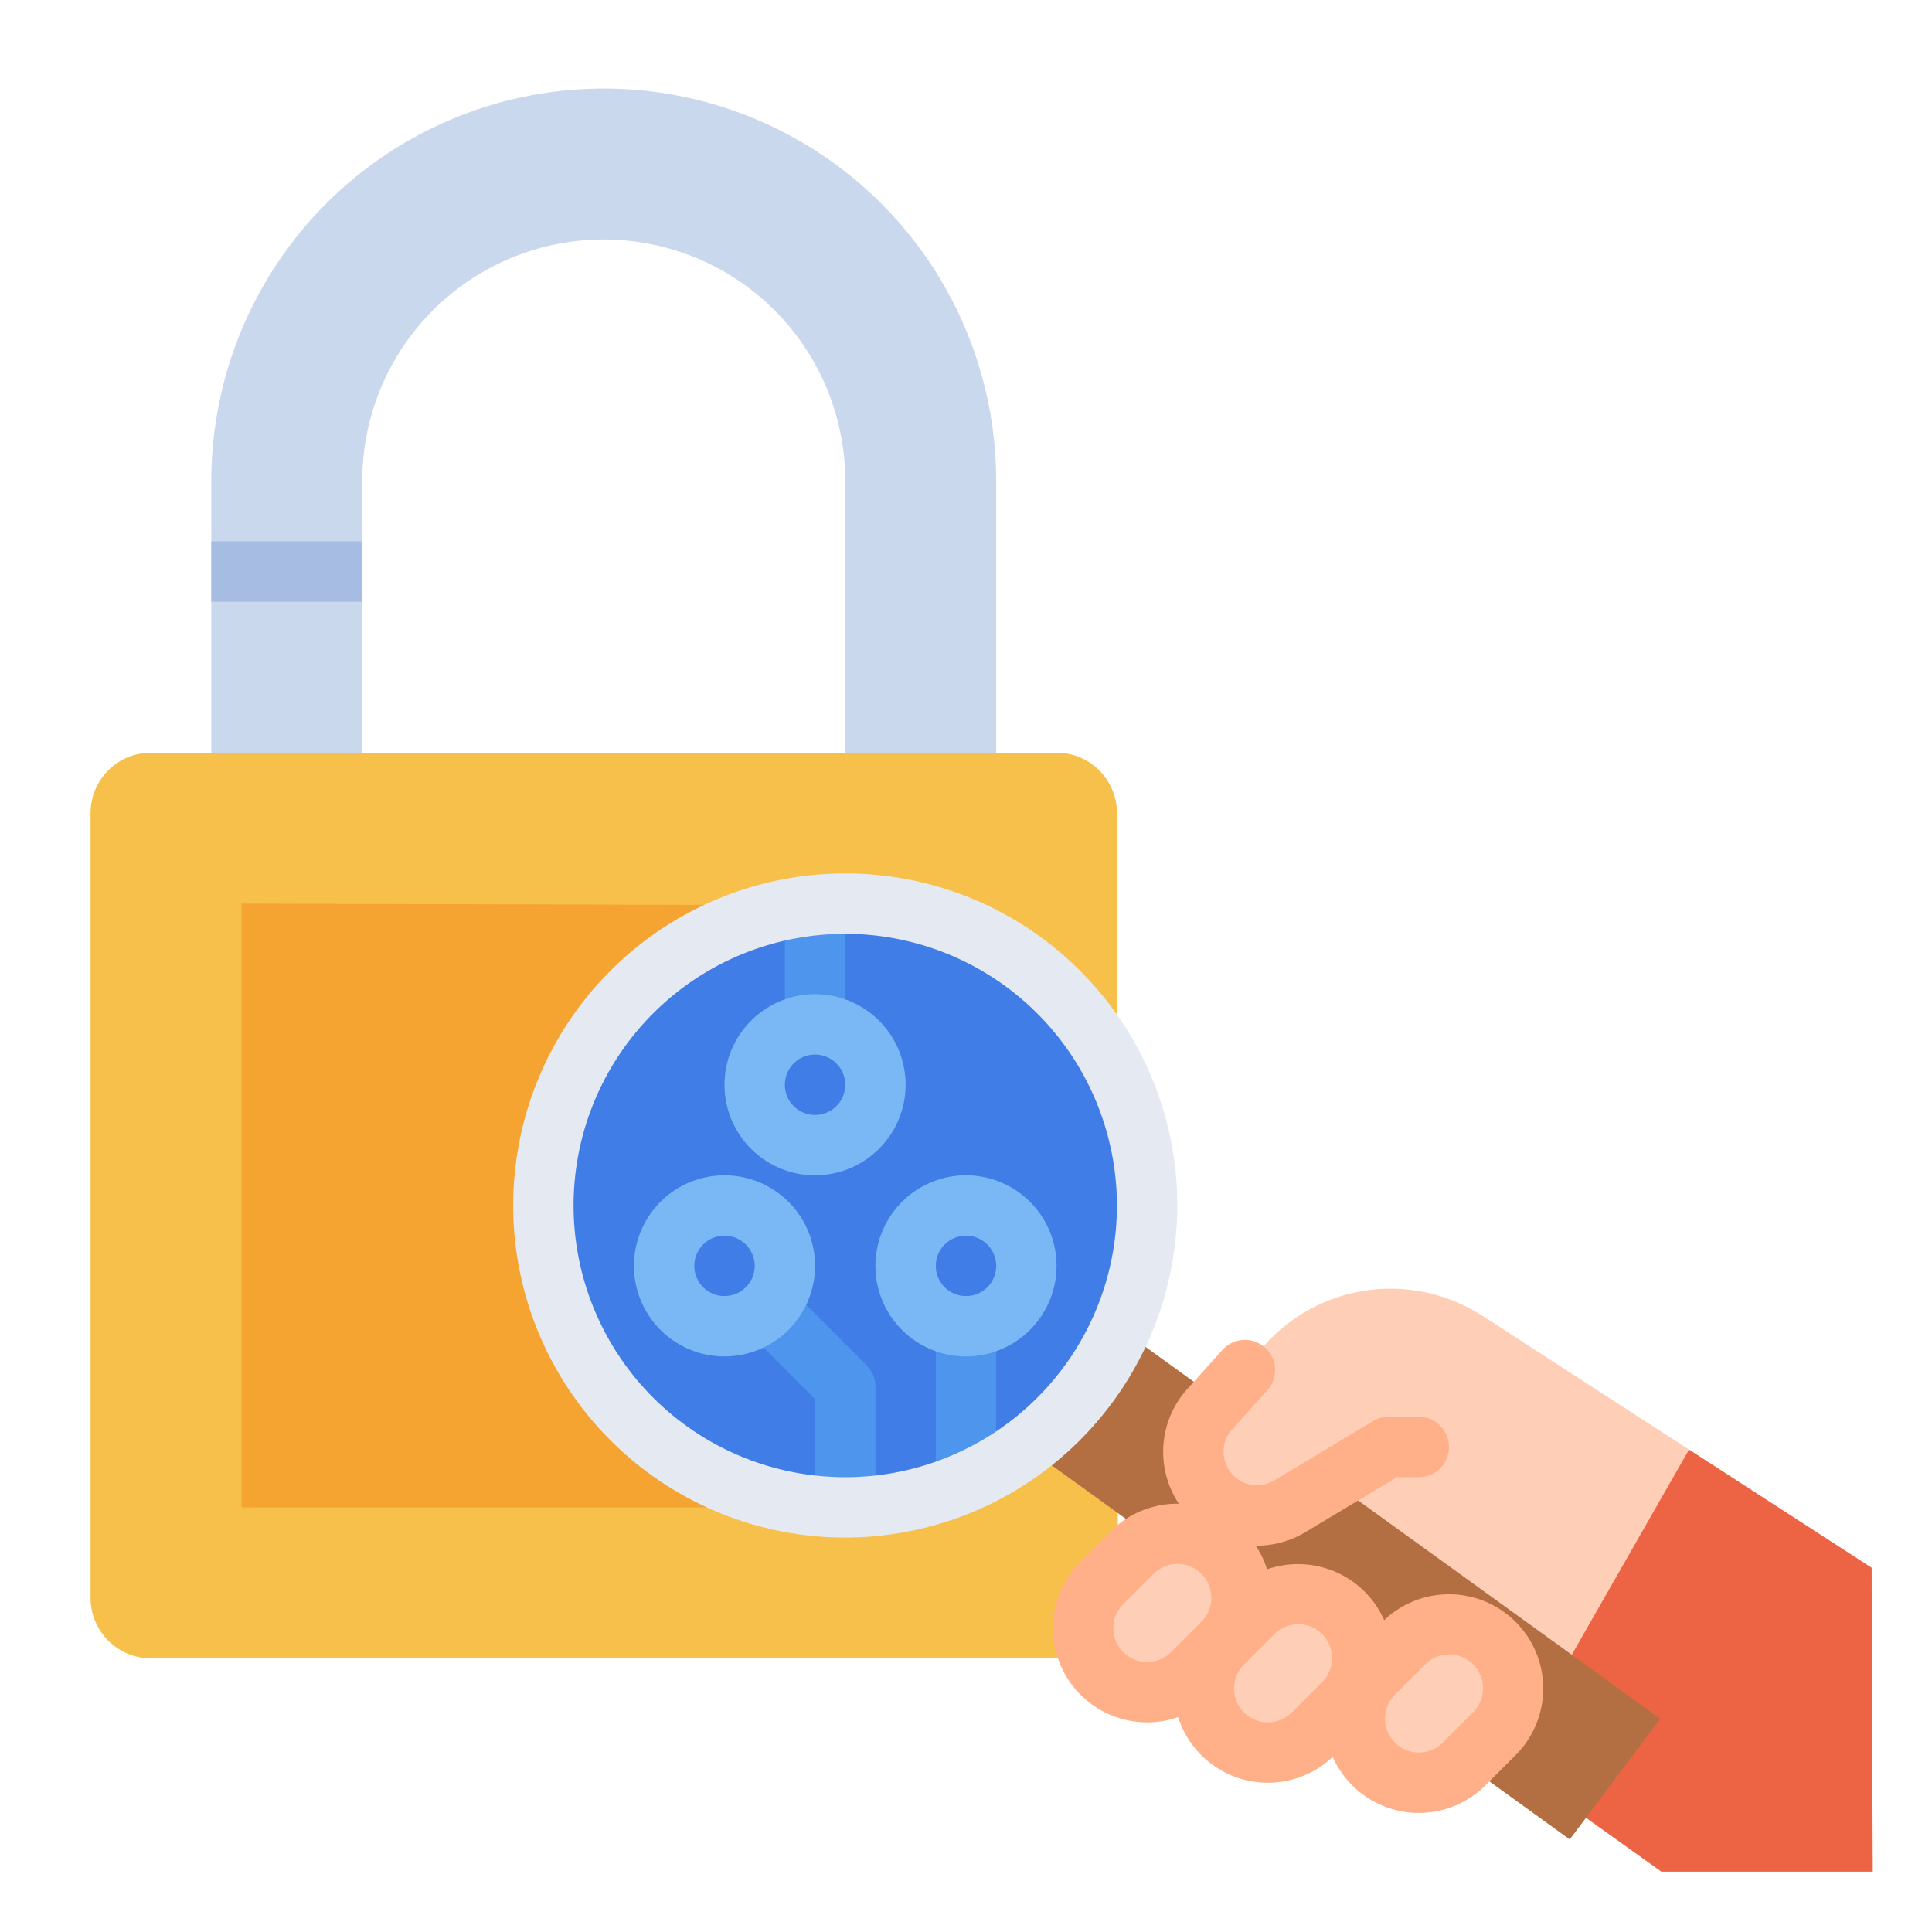 <svg id="flat" height="512" viewBox="0 0 512 512" width="512" xmlns="http://www.w3.org/2000/svg"><path d="m496.292 496h-56l-40.19-28.71-71.81-51.29 64.52-67.3 54.8 35.46 48.39 31.31z" fill="#ffceb6"/><path d="m496.292 496h-56l-40.19-28.71 47.51-83.13 48.39 31.31z" fill="#ed6445"/><path d="m296.292 439.471h-256.292a16 16 0 0 1 -16-16v-208a16 16 0 0 1 16-16h240a16 16 0 0 1 16 16z" fill="#f7c04a"/><path d="m256.292 399.471h-192.292v-160l192.292.529z" fill="#f5a431"/><circle cx="224" cy="319.471" fill="#407de6" r="80"/><path d="m56 199.471v-72a104 104 0 0 1 104-104h0a104 104 0 0 1 104 104v72h-40v-72a64 64 0 0 0 -64-64h-0a64 64 0 0 0 -64 64v72z" fill="#cad8ed"/><path d="m56 143.471h40v16h-40z" fill="#a6bce3"/><path d="m296 351.471 144 104-24 32-144-104z" fill="#b36f42"/><path d="m208 239.471h16v32h-16z" fill="#4e96ed"/><path d="m232 399.471h-16v-28.687l-21.657-21.657 11.314-11.313 24 24a8 8 0 0 1 2.343 5.657z" fill="#4e96ed"/><path d="m248 343.471h16v47.999h-16z" fill="#4e96ed"/><circle cx="216" cy="287.471" fill="#407de6" r="16"/><path d="m216 311.471a24 24 0 1 1 24-24 24.027 24.027 0 0 1 -24 24zm0-32a8 8 0 1 0 8 8 8.009 8.009 0 0 0 -8-8z" fill="#7ab8f5"/><circle cx="256" cy="335.471" fill="#407de6" r="16"/><path d="m256 359.471a24 24 0 1 1 24-24 24.027 24.027 0 0 1 -24 24zm0-32a8 8 0 1 0 8 8 8.009 8.009 0 0 0 -8-8z" fill="#7ab8f5"/><circle cx="192" cy="335.471" fill="#407de6" r="16"/><path d="m192 359.471a24 24 0 1 1 24-24 24.027 24.027 0 0 1 -24 24zm0-32a8 8 0 1 0 8 8 8.009 8.009 0 0 0 -8-8z" fill="#7ab8f5"/><path d="m224 407.471a88 88 0 1 1 88-88 88.1 88.1 0 0 1 -88 88zm0-160a72 72 0 1 0 72 72 72.082 72.082 0 0 0 -72-72z" fill="#e4e9f2"/><g fill="#ffceb6"><rect height="33.941" rx="16.971" transform="matrix(.707 -.707 .707 .707 -212.056 342.992)" width="45.255" x="285.373" y="410.5"/><rect height="33.941" rx="16.971" transform="matrix(.707 -.707 .707 .707 -213.997 370.306)" width="45.255" x="317.373" y="426.5"/><rect height="33.941" rx="16.971" transform="matrix(.707 -.707 .707 .707 -207.939 400.933)" width="45.255" x="357.373" y="434.5"/></g><path d="m401.657 429.814a24.957 24.957 0 0 0 -34.824-.467 25.009 25.009 0 0 0 -31.038-13.469 24.976 24.976 0 0 0 -41.451-10.064l-.001 0-8 8a24.981 24.981 0 0 0 25.878 41.244 24.951 24.951 0 0 0 40.955 10.527 24.964 24.964 0 0 0 40.481 7.542l7.999-8a24.97 24.97 0 0 0 .001-35.314zm-97.657 10.627a8.971 8.971 0 0 1 -6.343-15.314l8-8-.001 0a8.971 8.971 0 1 1 12.687 12.686l-8 8a8.91 8.91 0 0 1 -6.343 2.627zm38.343 13.373a8.97 8.97 0 0 1 -12.686-12.687l8-8-.001 0a8.971 8.971 0 1 1 12.687 12.686zm48 0-8 8a8.97 8.97 0 0 1 -12.686-12.687l8-8-.001 0a8.971 8.971 0 1 1 12.687 12.686z" fill="#ffb089"/><path d="m400.292 353.542-7.484-4.842a44.713 44.713 0 0 0 -58.239 8.441l-14.258 16.634a16.858 16.858 0 0 0 -1.227 20.322 16.858 16.858 0 0 0 22.7 5.104l26.217-15.73h16z" fill="#ffceb6"/><path d="m333.113 409.616a24.869 24.869 0 0 1 -18.876-41.047l9.726-10.823a7.998 7.998 0 0 1 11.154-.727 7.998 7.998 0 0 1 .744 11.418l-9.475 10.544a8.857 8.857 0 0 0 11.281 13.359l26.217-15.73a8.001 8.001 0 0 1 4.116-1.14h8.002a7.998 7.998 0 0 1 7.998 7.998v.004a7.998 7.998 0 0 1 -7.998 7.998h-5.786l-24.316 14.59a24.796 24.796 0 0 1 -12.786 3.555z" fill="#ffb089"/></svg>